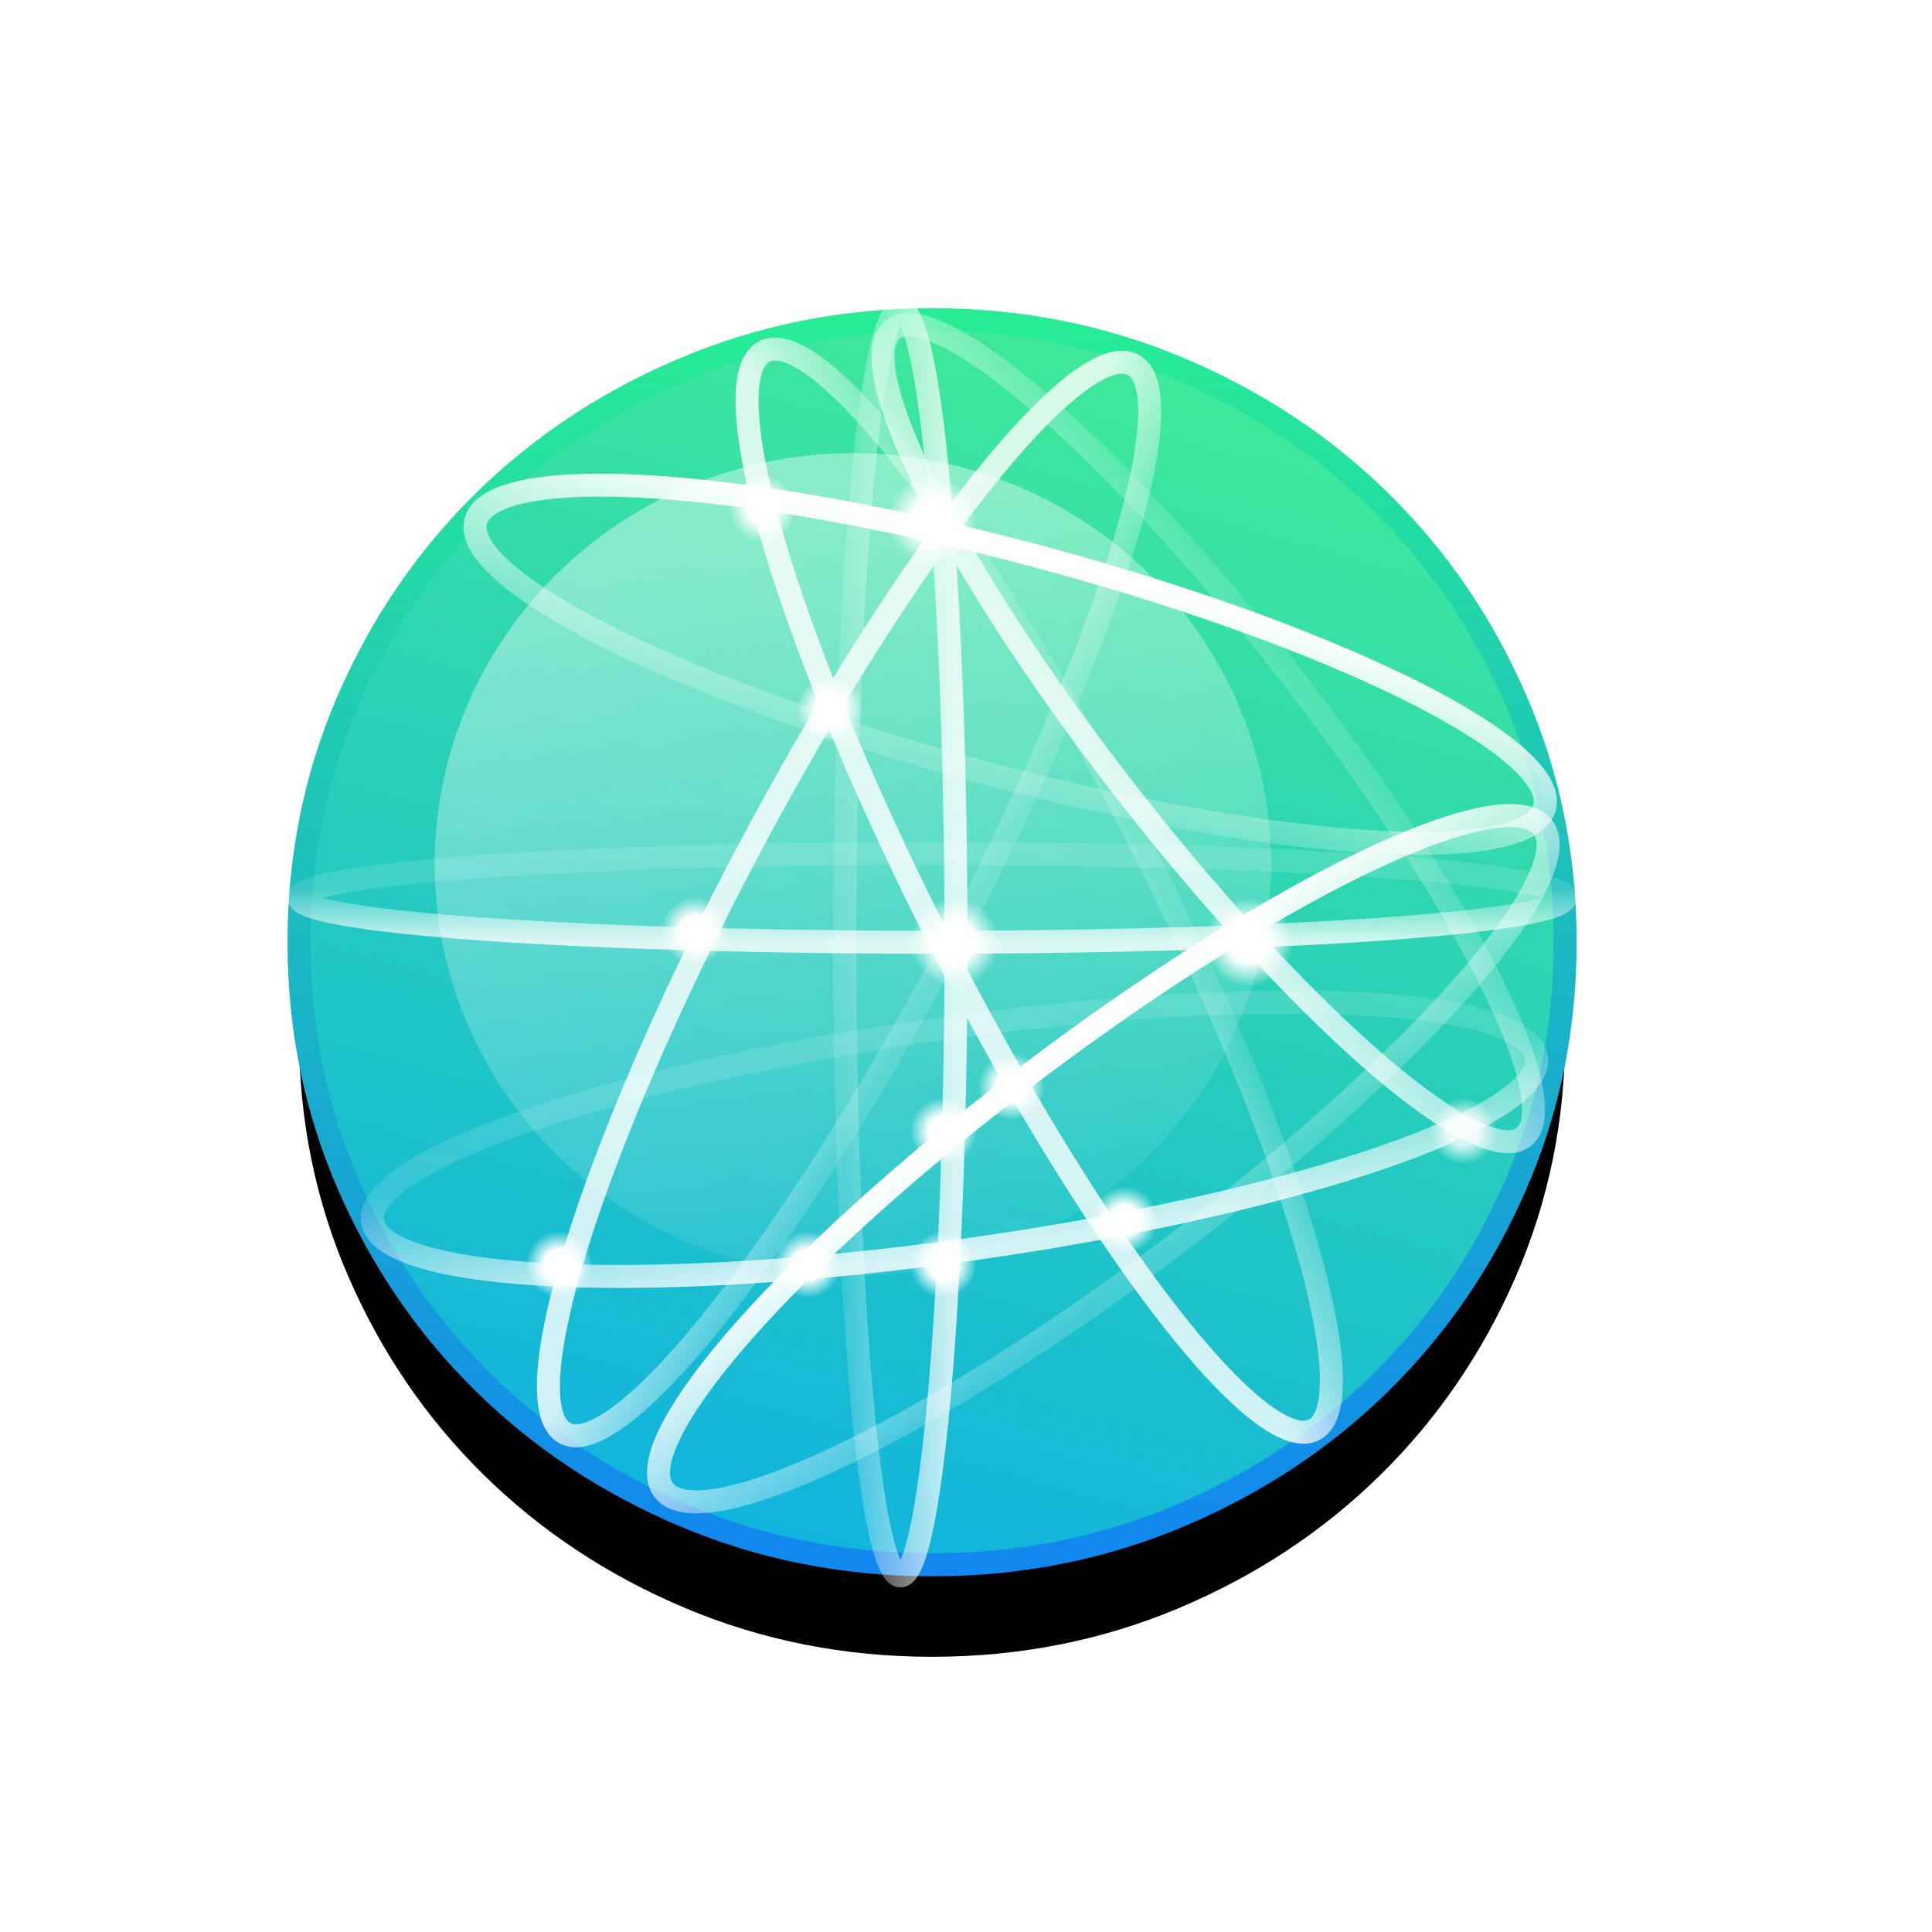 <svg xmlns="http://www.w3.org/2000/svg" xmlns:xlink="http://www.w3.org/1999/xlink" width="84" height="84" viewBox="0 0 84 84">
  <defs>
    <linearGradient id="nav_network_84px-c" x1="38.951%" x2="66.366%" y1="98.347%" y2="1.653%">
      <stop offset="0%" stop-color="#11B4DD"/>
      <stop offset="100%" stop-color="#40EA98"/>
    </linearGradient>
    <linearGradient id="nav_network_84px-d" x1="50%" x2="50%" y1="0%" y2="98.156%">
      <stop offset="0%" stop-color="#27EC95"/>
      <stop offset="100%" stop-color="#18E"/>
    </linearGradient>
    <path id="nav_network_84px-b" d="M27.526,2.9 C23.726,2.9 20.151,3.605 16.8,5.015 C13.449,6.424 10.528,8.354 8.037,10.803 C5.546,13.253 3.584,16.125 2.15,19.42 C0.717,22.716 0,26.231 0,29.967 C0,33.703 0.717,37.218 2.15,40.513 C3.584,43.809 5.546,46.681 8.037,49.13 C10.528,51.58 13.449,53.509 16.8,54.919 C20.151,56.329 23.726,57.034 27.526,57.034 C31.325,57.034 34.9,56.329 38.251,54.919 C41.602,53.509 44.523,51.58 47.014,49.13 C49.505,46.681 51.467,43.809 52.901,40.513 C54.334,37.218 55.051,33.703 55.051,29.967 C55.051,26.231 54.334,22.716 52.901,19.42 C51.467,16.125 49.505,13.253 47.014,10.803 C44.523,8.354 41.602,6.424 38.251,5.015 C34.9,3.605 31.325,2.9 27.526,2.9 L27.526,2.9 Z"/>
    <filter id="nav_network_84px-a" width="152.7%" height="153.6%" x="-26.3%" y="-19.4%" filterUnits="objectBoundingBox">
      <feMorphology in="SourceAlpha" operator="dilate" radius=".5" result="shadowSpreadOuter1"/>
      <feOffset dy="4" in="shadowSpreadOuter1" result="shadowOffsetOuter1"/>
      <feGaussianBlur in="shadowOffsetOuter1" result="shadowBlurOuter1" stdDeviation="4"/>
      <feComposite in="shadowBlurOuter1" in2="SourceAlpha" operator="out" result="shadowBlurOuter1"/>
      <feColorMatrix in="shadowBlurOuter1" values="0 0 0 0 0   0 0 0 0 0.878   0 0 0 0 1  0 0 0 0.6 0"/>
    </filter>
    <linearGradient id="nav_network_84px-e" x1="50%" x2="50%" y1="100%" y2="0%">
      <stop offset="0%" stop-color="#FFF" stop-opacity=".176"/>
      <stop offset="100%" stop-color="#FFF"/>
    </linearGradient>
    <linearGradient id="nav_network_84px-f" x1="50%" x2="50%" y1="100%" y2="0%">
      <stop offset="0%" stop-color="#FFF" stop-opacity=".176"/>
      <stop offset="100%" stop-color="#FFF"/>
    </linearGradient>
    <linearGradient id="nav_network_84px-g" x1="50%" x2="50%" y1="39.476%" y2="100%">
      <stop offset="0%" stop-color="#FFF" stop-opacity=".161"/>
      <stop offset="100%" stop-color="#FFF"/>
    </linearGradient>
    <linearGradient id="nav_network_84px-h" x1="50%" x2="50%" y1="39.476%" y2="100%">
      <stop offset="0%" stop-color="#FFF" stop-opacity=".161"/>
      <stop offset="100%" stop-color="#FFF"/>
    </linearGradient>
    <linearGradient id="nav_network_84px-i" x1="50%" x2="50%" y1="100%" y2="39.476%">
      <stop offset="0%" stop-color="#FFF" stop-opacity=".161"/>
      <stop offset="100%" stop-color="#FFF"/>
    </linearGradient>
    <linearGradient id="nav_network_84px-j" x1="50%" x2="50%" y1="100%" y2="39.476%">
      <stop offset="0%" stop-color="#FFF" stop-opacity=".161"/>
      <stop offset="100%" stop-color="#FFF"/>
    </linearGradient>
    <linearGradient id="nav_network_84px-k" x1="50%" x2="50%" y1="100%" y2="0%">
      <stop offset="0%" stop-color="#FFF" stop-opacity=".176"/>
      <stop offset="100%" stop-color="#FFF"/>
    </linearGradient>
    <linearGradient id="nav_network_84px-l" x1="50%" x2="50%" y1="0%" y2="100%">
      <stop offset="0%" stop-color="#FFF" stop-opacity=".176"/>
      <stop offset="100%" stop-color="#FFF"/>
    </linearGradient>
    <radialGradient id="nav_network_84px-m" cx="50%" cy="50%" r="50%" fx="50%" fy="50%" gradientTransform="matrix(0 1 -.983 0 .992 0)">
      <stop offset="0%" stop-color="#FFF"/>
      <stop offset="44.575%" stop-color="#FFF"/>
      <stop offset="100%" stop-color="#FFF" stop-opacity="0"/>
    </radialGradient>
    <radialGradient id="nav_network_84px-n" cx="50%" cy="50%" r="50%" fx="50%" fy="50%" gradientTransform="matrix(0 1 -.983 0 .992 0)">
      <stop offset="0%" stop-color="#FFF"/>
      <stop offset="44.575%" stop-color="#FFF"/>
      <stop offset="100%" stop-color="#FFF" stop-opacity="0"/>
    </radialGradient>
    <linearGradient id="nav_network_84px-o" x1="25.613%" x2="50%" y1="13.847%" y2="98.347%">
      <stop offset="0%" stop-color="#FFF"/>
      <stop offset="100%" stop-color="#FFF" stop-opacity=".163"/>
    </linearGradient>
  </defs>
  <g fill="none" fill-rule="evenodd" transform="translate(13 11)">
    <g fill-rule="nonzero">
      <use fill="#000" filter="url(#nav_network_84px-a)" xlink:href="#nav_network_84px-b"/>
      <use fill="url(#nav_network_84px-c)" stroke="url(#nav_network_84px-d)" xlink:href="#nav_network_84px-b"/>
    </g>
    <g transform="translate(0 6.767)">
      <ellipse cx="30.92" cy="11.113" stroke="url(#nav_network_84px-e)" rx="24.054" ry="4.84" transform="rotate(15 30.92 11.113)"/>
      <ellipse cx="34.97" cy="32.611" stroke="url(#nav_network_84px-f)" rx="23.936" ry="4.867" transform="rotate(-37 34.97 32.61)"/>
      <ellipse cx="28.499" cy="31.765" stroke="url(#nav_network_84px-g)" opacity=".8" rx="25.551" ry="4.835" transform="rotate(-8 28.499 31.765)"/>
      <ellipse cx="27.525" cy="21.267" stroke="url(#nav_network_84px-h)" opacity=".8" rx="27.525" ry="1.933"/>
    </g>
    <g opacity=".8" transform="rotate(-90 31.908 25.609)">
      <ellipse cx="29.431" cy="17.616" stroke="url(#nav_network_84px-i)" rx="26.306" ry="4.855" transform="rotate(28 29.43 17.616)"/>
      <ellipse cx="29.794" cy="25.885" stroke="url(#nav_network_84px-j)" rx="26.312" ry="4.854" transform="rotate(-27 29.794 25.885)"/>
      <ellipse cx="36.64" cy="33.236" stroke="url(#nav_network_84px-k)" rx="22.275" ry="4.382" transform="rotate(-38 36.64 33.236)"/>
      <ellipse cx="27.525" cy="19.85" stroke="url(#nav_network_84px-l)" rx="27.525" ry="2.417"/>
    </g>
    <ellipse cx="27.525" cy="11.6" fill="url(#nav_network_84px-m)" rx="1.966" ry="1.933"/>
    <ellipse cx="41.288" cy="29.967" fill="url(#nav_network_84px-m)" rx="1.966" ry="1.933"/>
    <ellipse cx="28.508" cy="29.967" fill="url(#nav_network_84px-m)" rx="1.966" ry="1.933"/>
    <ellipse cx="28.017" cy="43.983" fill="url(#nav_network_84px-n)" rx="1.475" ry="1.45"/>
    <ellipse cx="28.017" cy="38.183" fill="url(#nav_network_84px-n)" rx="1.475" ry="1.45"/>
    <ellipse cx="30.966" cy="36.25" fill="url(#nav_network_84px-n)" rx="1.475" ry="1.45"/>
    <ellipse cx="11.305" cy="43.983" fill="url(#nav_network_84px-n)" rx="1.475" ry="1.45"/>
    <ellipse cx="20.153" cy="11.117" fill="url(#nav_network_84px-n)" rx="1.475" ry="1.45"/>
    <ellipse cx="17.203" cy="29.483" fill="url(#nav_network_84px-n)" rx="1.475" ry="1.45"/>
    <ellipse cx="23.102" cy="19.817" fill="url(#nav_network_84px-n)" rx="1.475" ry="1.45"/>
    <ellipse cx="22.119" cy="43.983" fill="url(#nav_network_84px-n)" rx="1.475" ry="1.45"/>
    <ellipse cx="50.627" cy="38.183" fill="url(#nav_network_84px-n)" opacity=".8" rx="1.475" ry="1.45"/>
    <ellipse cx="35.881" cy="42.05" fill="url(#nav_network_84px-n)" rx="1.475" ry="1.45"/>
    <ellipse cx="24.085" cy="26.583" fill="url(#nav_network_84px-o)" opacity=".4" rx="18.186" ry="17.883"/>
  </g>
</svg>
